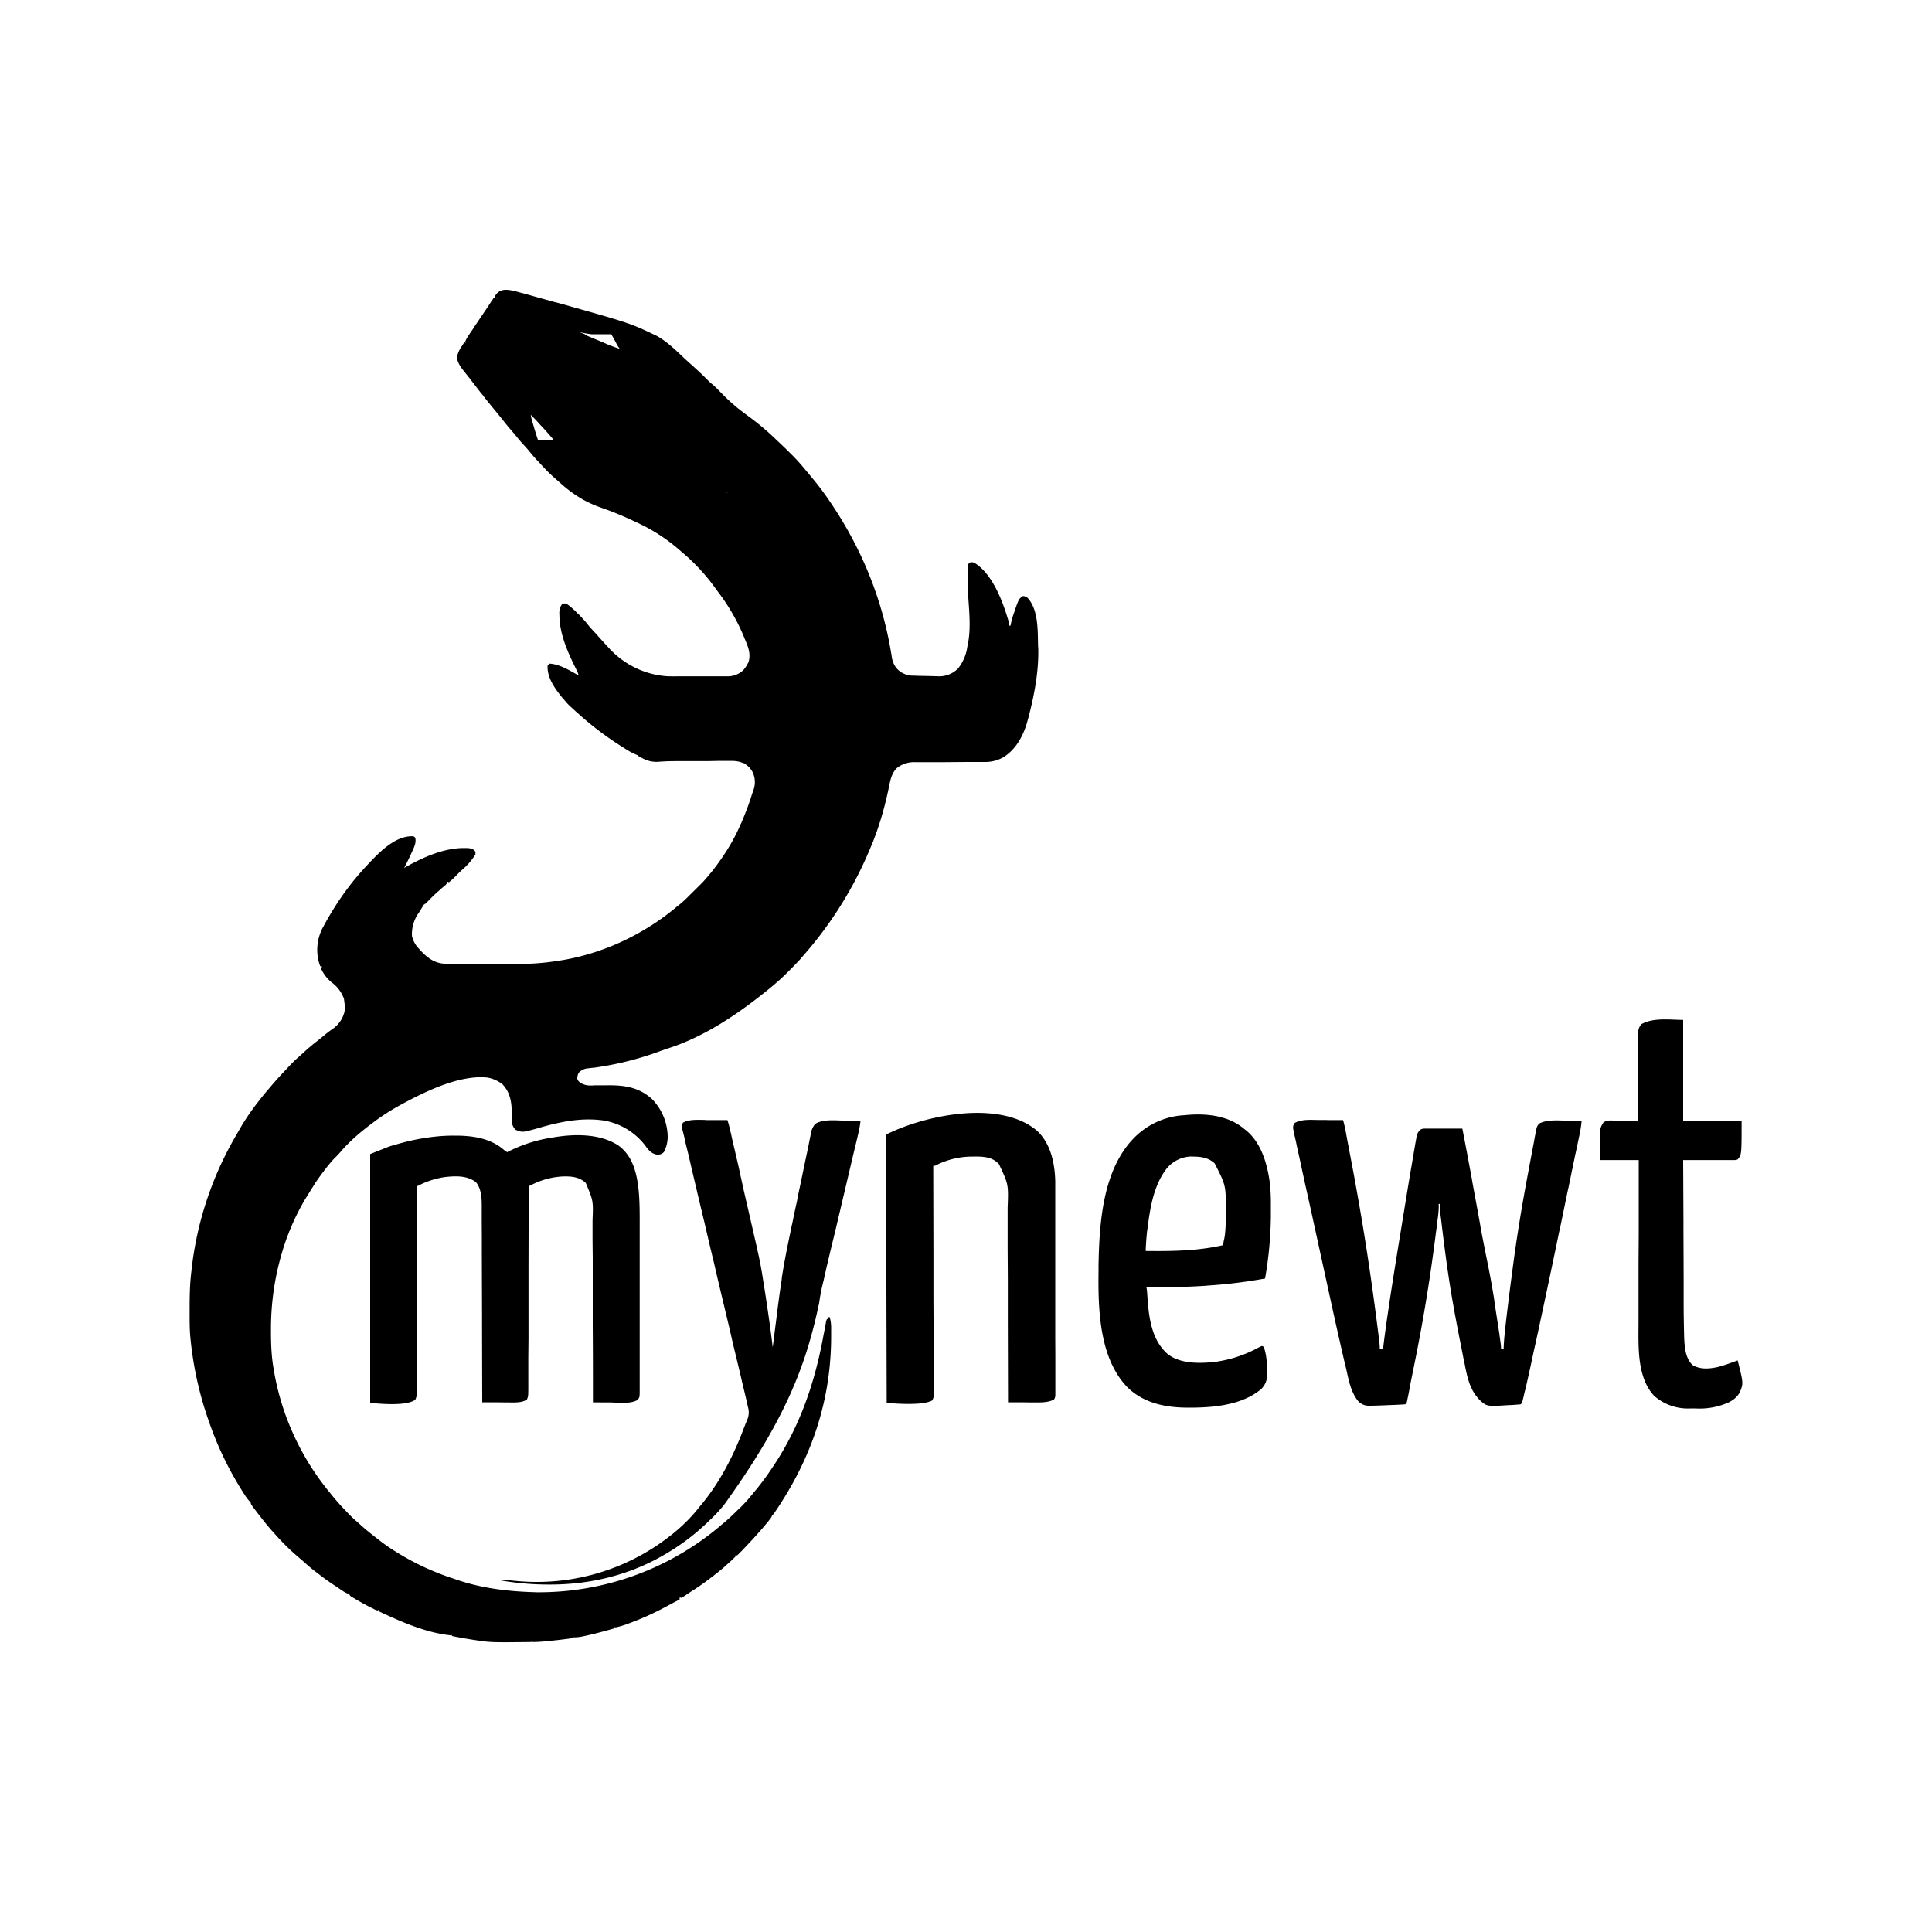 <svg xmlns="http://www.w3.org/2000/svg" viewBox="0 0 20 20" fill="currentColor" aria-hidden="true" data-slot="icon">
  <path d="M5.175 3.013c.06-.03.154 0 .212.016l.028.007.072.02.06.017.184.051.04.01c.75.211.751.212.992.326l.022.01c.117.06.216.161.311.25l.053.048c.065.058.129.117.19.18.012.012.026.023.04.034.04.035.076.075.114.113.034.034.069.066.105.097l.017.015c.039.032.078.062.119.092a2.69 2.69 0 0 1 .308.259c.041.038.082.077.122.117l.01.01a2.032 2.032 0 0 1 .14.15l.074.089.038.046c.053.064.102.13.149.198l.01.015c.326.476.546 1.006.64 1.576l.003.015.004.03c.01.059.036.11.084.146a.231.231 0 0 0 .122.044h.023l.023.001.024.001.104.002.076.002.024.001a.275.275 0 0 0 .205-.08.462.462 0 0 0 .097-.228l.003-.013c.032-.15.02-.308.009-.46a3.36 3.36 0 0 1-.007-.236v-.09c0-.047 0-.048.015-.068.022-.009.032-.007.054.001.193.118.302.422.36.63v.02h.013l.002-.012a.89.89 0 0 1 .039-.135l.006-.02c.038-.106.037-.106.076-.138a.065.065 0 0 1 .052.016c.115.12.106.343.11.499l.002.02c.006.246-.041.488-.103.726l-.005.017c-.039.152-.117.306-.255.39a.376.376 0 0 1-.175.048H10.005l-.235.002H9.471a.281.281 0 0 0-.19.064c-.051.054-.064.119-.078.19-.042.205-.1.41-.18.604l-.01.023a4 4 0 0 1-.71 1.136l-.012.015c-.039.043-.08.084-.12.125l-.018.018c-.035.035-.07.068-.107.1l-.023.02c-.05.043-.102.085-.154.125l-.028.022c-.268.208-.578.406-.902.513a7.373 7.373 0 0 0-.102.035 3.226 3.226 0 0 1-.683.172l-.022.002-.04.005a.147.147 0 0 0-.101.046.127.127 0 0 0-.015.063c.01.026.023.036.047.049.03.014.055.02.088.02h.02l.023-.002h.119c.182-.003.341.016.48.146a.57.57 0 0 1 .159.39.342.342 0 0 1-.04.156.094.094 0 0 1-.068.027c-.06-.012-.088-.044-.123-.093a.683.683 0 0 0-.449-.264c-.23-.029-.452.02-.67.084-.154.043-.155.043-.224.015a.134.134 0 0 1-.041-.097v-.059c.002-.115-.01-.224-.093-.313a.344.344 0 0 0-.164-.073c-.007 0-.013 0-.02-.002-.287-.015-.617.147-.863.28l-.018.01a2.28 2.28 0 0 0-.26.166l-.013.01c-.122.09-.245.193-.343.309a.855.855 0 0 1-.05.053c-.033.032-.061.067-.09.103l-.01.013a2.68 2.68 0 0 0-.109.15l-.107.171a2.477 2.477 0 0 0-.229.52l-.006.021c-.079.262-.117.53-.117.803v.022c0 .12.004.236.022.354 0 .007.003.015.004.023.072.462.27.904.564 1.268l.025.03a2.193 2.193 0 0 0 .15.172c.04.043.08.084.125.122l.047.042c.035.032.072.062.11.092l.013.01c.068.055.137.107.21.153l.013.008a2.659 2.659 0 0 0 .617.288c.263.094.545.129.823.137l.027.001a2.909 2.909 0 0 0 1.84-.637l.02-.017c.019-.014.037-.03.054-.045l.019-.015a2.32 2.32 0 0 0 .166-.155l.012-.01c.048-.048.093-.098.135-.152l.023-.027a2.655 2.655 0 0 0 .156-.21c.292-.424.452-.885.544-1.388l.022-.113.004-.026c.005-.019.004-.02.011-.033h.014v-.02h.014a.39.39 0 0 1 .015.115v.092c-.002.606-.17 1.212-.593 1.827l-.015.016c-.001 0-.002 0-.003.002a.126.126 0 0 1-.027.045l-.01.013c-.06.074-.124.146-.189.216l-.024.025-.026.028-.011.012a2.65 2.65 0 0 1-.075.076 3.18 3.18 0 0 0-.014-.004l-.007.008.008.003a1.557 1.557 0 0 1-.102.095l-.02.019c-.059.05-.12.098-.183.144l-.013.01a2.303 2.303 0 0 1-.14.095 1.406 1.406 0 0 0-.07.047.23.23 0 0 1-.048.025c.007-.009.017-.016.025-.024-.01.008-.022.013-.032.02v.018l-.066.034-.08.043a2.87 2.87 0 0 1-.37.167l-.013.005a.9.9 0 0 1-.143.042l.01-.01-.006.003h-.004v.014c-.1.028-.2.056-.302.078l-.024.005a.429.429 0 0 1-.102.011l.002-.005-.002.001v.011a5.372 5.372 0 0 1-.305.035l-.02.002a1.21 1.21 0 0 1-.11.004l.005-.009-.035.001.03.001v.007c-.42.005-.421.004-.582-.02l-.014-.002a4.74 4.74 0 0 1-.225-.04v-.012h-.003l.003.006c-.26-.023-.526-.141-.76-.251v-.012l-.001-.001-.012.006-.026-.01-.016-.009-.035-.017a2.967 2.967 0 0 1-.142-.078l-.02-.012c-.005-.004-.012-.007-.018-.01l-.016-.01c-.012-.01-.012-.01-.02-.03l-.012-.008c.006.005.008.006.013.015a.343.343 0 0 1-.078-.042l-.014-.009-.026-.018-.041-.027a2.585 2.585 0 0 1-.166-.12l-.028-.021a1.924 1.924 0 0 1-.12-.102l-.042-.036a2.37 2.37 0 0 1-.255-.25 2.21 2.21 0 0 1-.146-.175l-.019-.024c-.08-.104-.083-.107-.083-.123l-.01-.012a.445.445 0 0 1-.054-.071l-.01-.016a3.44 3.44 0 0 1-.353-.724l-.006-.017a3.608 3.608 0 0 1-.194-.89c-.007-.085-.006-.17-.006-.256v-.025c0-.12.002-.239.015-.357l.003-.025c.052-.497.21-.977.462-1.408l.03-.052c.083-.148.184-.283.293-.413l.009-.01a4.069 4.069 0 0 1 .18-.202c.043-.046.085-.092.133-.133l.039-.035c.046-.043.093-.084.143-.123.027-.02.054-.043.08-.064.03-.026.062-.05.095-.073a.3.3 0 0 0 .122-.18.64.64 0 0 0 .001-.072l-.008-.064-.008-.016a.357.357 0 0 0-.114-.145.39.39 0 0 1-.116-.15v-.021l.015.022-.008-.022h-.014l-.01-.028-.005-.017a.493.493 0 0 1 .05-.37c.11-.204.244-.402.4-.575l.018-.02a3.05 3.05 0 0 1 .057-.061l.013-.014c.106-.111.254-.255.417-.26.029 0 .03 0 .044.016.01.047-.007.087-.027.13l-.008.018c-.025.056-.052.11-.08.164l.016-.01c.178-.099.392-.196.6-.196h.019c.035 0 .062.002.092.023.009.014.008.015.012.027 0 .002-.002.003-.003.005l.003.009a.664.664 0 0 1-.14.162 1.461 1.461 0 0 0-.071.07.623.623 0 0 1-.066.059l-.014-.007-.007.007c0 .014-.001.015-.012.027l-.018.016-.02.016-.031.028c-.043.036-.083.077-.122.117l-.028.026.002-.01a.984.984 0 0 0-.042.066l-.02.031a.378.378 0 0 0-.069.24c.013.05.034.09.069.127l.01.011c.069.077.146.14.254.147H5.145l.133.002h.08a2.4 2.4 0 0 0 .367-.024l.042-.006c.45-.065.88-.264 1.229-.553.01-.01.022-.018.033-.027.04-.032.078-.068.114-.105l.064-.063c.084-.083.084-.084.16-.175l.018-.023c.11-.142.21-.3.28-.465l.01-.02c.04-.095.077-.19.108-.29l.014-.041a.242.242 0 0 0-.006-.193.224.224 0 0 0-.07-.079l-.01-.01h-.002l-.05-.017a.344.344 0 0 0-.097-.01h-.135l-.098.002h-.27c-.08 0-.16 0-.241.007a.298.298 0 0 1-.168-.037l-.013-.007-.03-.016V7.82l-.019-.007a.665.665 0 0 1-.108-.057l-.02-.013a3.25 3.25 0 0 1-.484-.365l-.012-.01c-.092-.084-.092-.084-.13-.132l-.01-.01c-.076-.093-.158-.203-.156-.328.003-.014.003-.014.023-.028.107.007.207.072.299.122a.244.244 0 0 0-.024-.061c-.086-.173-.173-.363-.175-.559l-.001-.02c0-.04.004-.066.03-.1.019-.006.03-.008.048 0a.797.797 0 0 1 .111.098l.018.016c.033.034.064.068.093.106.023.027.047.054.072.08l.066.074.087.095.014.014a.895.895 0 0 0 .587.266 4.6 4.6 0 0 0 .126 0h.49a.231.231 0 0 0 .163-.064.315.315 0 0 0 .045-.067l.009-.016c.024-.085-.002-.153-.035-.23l-.01-.025a2.075 2.075 0 0 0-.274-.476l-.04-.055a2.048 2.048 0 0 0-.342-.362 1.831 1.831 0 0 0-.431-.286l-.058-.027a3.339 3.339 0 0 0-.32-.132 1.25 1.25 0 0 1-.211-.093l-.016-.01A1.305 1.305 0 0 1 5.8 5l-.026-.023-.014-.012a2.834 2.834 0 0 0-.029-.026c-.055-.048-.104-.102-.154-.156l-.02-.021a2.211 2.211 0 0 1-.094-.11 1.442 1.442 0 0 0-.05-.055 1.889 1.889 0 0 1-.078-.093L5.28 4.44a2.946 2.946 0 0 1-.083-.102l-.077-.095a6.02 6.02 0 0 1-.114-.141c-.011-.016-.024-.03-.036-.045l-.119-.154a4.266 4.266 0 0 0-.043-.054c-.037-.047-.07-.089-.078-.149a.293.293 0 0 1 .052-.118l.008-.012.017-.029c.007.003.013.01.019.013l-.012-.013a.34.34 0 0 1 .043-.078l.009-.014.03-.043.019-.03.042-.062.089-.132.042-.065.015-.021.01-.016c.018.005.035.014.053.02l-.046-.02c.01-.034.027-.047.054-.067Zm2.135 8.582h.22c.013.037.022.075.03.113l.006.022.016.073.012.051.032.138.02.086.05.23.071.308c.105.457.105.458.14.682l.01.061c.03.196.059.392.082.588.009-.062.016-.125.024-.188l.007-.054.002-.014c.018-.148.037-.296.06-.444l.001-.018c.025-.163.058-.325.092-.487l.01-.05c.01-.04.017-.08.025-.12l.03-.136.013-.069.003-.014.017-.08.061-.293.019-.088.013-.066.014-.07.004-.019a.197.197 0 0 1 .046-.103c.088-.054.232-.033.331-.032h.137a.961.961 0 0 1-.025.14l-.005.023-.015.063-.017.07-.028.118-.04.17-.126.535-.058.239-.037.157-.022.098-.01.045a1.95 1.95 0 0 0-.042.207c-.003.026-.01.052-.016.078l-.003.015-.011.05-.004.017c-.13.558-.345 1.109-.958 1.957l-.026.03c-.03.035-.063.07-.097.103l-.016.015a1.775 1.775 0 0 1-.1.093l-.02.018c-.097.084-.203.16-.312.226l-.017.01c-.364.22-.781.324-1.204.324H5.68c-.167 0-.333-.014-.498-.043v-.006l.05.002.013.001.08.007a2.235 2.235 0 0 0 1.62-.471l.013-.01c.102-.082.2-.177.28-.281l.017-.02c.186-.222.327-.49.43-.758l.027-.07.018-.044.008-.02a.187.187 0 0 0 .006-.12l-.004-.016-.013-.058-.01-.044-.034-.142-.017-.074-.03-.126-.048-.198-.015-.066-.004-.018-.027-.117c-.042-.177-.085-.353-.126-.53l-.03-.13-.006-.022-.01-.043-.015-.062-.066-.283-.005-.02-.05-.209-.013-.055-.008-.035-.055-.233-.028-.122-.024-.097-.014-.058-.008-.04-.006-.024-.005-.02-.01-.038c-.003-.024-.006-.046.006-.067.063-.037.15-.03.22-.03.01 0 .01.002.021.002Zm10.114-1.037v1.044h.605c0 .351 0 .352-.041.4a.077.077 0 0 1-.032.007h-.532l.003.642v.092l.001.244.001.251v.142c0 .228 0 .228.005.456l.001.022c.004.093.014.204.085.272.078.048.172.041.259.022.07-.017.14-.044.209-.069.061.239.061.24.018.338a.233.233 0 0 1-.085.082l-.016.01a.734.734 0 0 1-.357.067h-.043a.53.53 0 0 1-.38-.129c-.185-.196-.163-.527-.163-.777v-.615l.002-.267v-.783h-.4l-.002-.12v-.037c0-.172 0-.172.035-.23.032-.027.069-.023.109-.022h.136l.115.002v-.014l-.001-.344-.001-.166v-.293l-.001-.039c0-.052.001-.104.038-.144.124-.071.302-.044.432-.044Zm-5.175.988c.218-.025.463-.005.635.144l.015.011c.166.136.227.372.25.575.004.05.006.1.007.15v.176a3.95 3.95 0 0 1-.06.633 5.087 5.087 0 0 1-.593.073l-.018.002c-.153.01-.305.015-.458.014h-.16l.003.014a.451.451 0 0 1 .006.056c.014.217.035.465.208.62.128.104.323.101.48.086a1.3 1.3 0 0 0 .46-.148.743.743 0 0 1 .037-.018l.02.006c.033.085.036.19.037.28v.015a.204.204 0 0 1-.064.146c-.197.165-.492.191-.739.191H12.3c-.231 0-.46-.045-.63-.212-.29-.3-.303-.804-.298-1.197v-.066c.008-.421.04-.937.326-1.272l.009-.01a.79.79 0 0 1 .543-.27Zm1.489.049h.165c.013.042.021.085.03.128l.004.024.012.066.008.041.037.195.009.047c.095.508.178 1.018.26 1.666l.003.025.009.068.002.021c.004.03.007.06.006.092h.034l.003-.026c.017-.145.038-.289.06-.433l.003-.023c.052-.346.11-.692.166-1.037l.01-.062.04-.242.013-.074.037-.219.004-.022.01-.056.003-.014a.109.109 0 0 1 .045-.07c.021-.008.037-.007.06-.007h.367c.034.172.066.345.098.518l.007.042.045.244.034.187.002.014c.023.128.049.257.075.385.025.122.047.245.067.368l.007.054.05.324.002.019.007.05.002.015a.48.48 0 0 1 .005.065h.026l.001-.02c.004-.096.015-.19.026-.285l.003-.027c.018-.148.036-.296.056-.444l.006-.046c.044-.34.1-.679.164-1.016l.021-.113.024-.126.01-.052.013-.073.004-.02c.016-.086.016-.087.043-.116.088-.045.214-.029.31-.028h.127a1.222 1.222 0 0 1-.027.168l-.006.03-.017.08-.019.088-.035.169-.028.136-.004.02-.009.039-.08.388-.009.037-.032.156c-.07.335-.141.671-.214 1.006l-.014.061c-.028.134-.057.267-.088.4l-.01.038-.012.053-.004.015c-.008.036-.008.036-.023.051-.019.003-.019.002-.042.004l-.026.002-.028.002h-.014c-.237.015-.238.015-.305-.043-.111-.106-.138-.243-.166-.388l-.01-.045-.023-.119-.015-.074c-.046-.235-.09-.47-.124-.708l-.004-.025a22.316 22.316 0 0 1-.067-.522l-.002-.015a.998.998 0 0 1-.01-.143h-.013l.001.024c0 .042-.005.083-.01.124l-.004.026-.008.07-.006.043a23.092 23.092 0 0 1-.057.419 17.9 17.9 0 0 1-.16.917l-.023.114-.023.113-.012.066-.014.072-.005.022a3.36 3.36 0 0 0-.004.02l-.003.017c-.004.013-.004.014-.018.027a.906.906 0 0 1-.061.004l-.019.001-.039.002-.06.002c-.058.003-.118.005-.177.006h-.027a.147.147 0 0 1-.107-.051c-.077-.097-.097-.224-.124-.342l-.01-.039a46.659 46.659 0 0 1-.127-.562c-.005-.028-.012-.055-.018-.082l-.207-.948-.055-.247-.042-.193-.025-.116-.024-.108-.008-.04-.012-.053-.004-.016c-.02-.092-.02-.093.002-.13.068-.04.166-.032.242-.031h.093Zm-8.015.18c.218-.038.488-.043.68.084.132.098.178.246.201.402.02.146.018.296.018.443V14.387c0 .08 0 .08-.027.108-.078.042-.203.023-.289.023h-.049l-.119-.001v-.013c0-.256 0-.512-.002-.768v-.712l-.002-.187v-.203c.008-.205.007-.205-.07-.388-.063-.06-.142-.069-.226-.068a.799.799 0 0 0-.338.089l-.015.007-.012.005v.014l-.002.81v.752l-.002.2v.324c-.001.074 0 .075-.015.11-.057.035-.129.029-.193.029h-.023l-.073-.001h-.173v-.014l-.002-.785v-.114l-.001-.303-.001-.312v-.192l-.001-.133v-.183c0-.082-.005-.175-.059-.242-.09-.071-.212-.067-.323-.054a.884.884 0 0 0-.285.094v.014l-.002.813v.118l-.001.314-.001.323V14.43a.182.182 0 0 1-.017.06c-.102.076-.432.034-.467.033v-2.576c.197-.079.198-.08.256-.096l.022-.006a2.24 2.24 0 0 1 .406-.08l.02-.002a1.79 1.79 0 0 1 .167-.007h.014c.178 0 .359.027.498.146.015.013.015.012.035.025a1.491 1.491 0 0 1 .455-.149c.006 0 .012-.003.018-.004Zm3.45-.03c.407-.204 1.185-.365 1.566-.036.139.132.18.334.185.518v1.628l.001.189v.4a.083.083 0 0 1-.015.045c-.065.031-.136.029-.206.029h-.024l-.073-.001h-.172v-.014l-.002-.82V13.247l-.002-.326V12.503c.009-.243.009-.243-.091-.454l-.011-.01c-.075-.073-.185-.067-.282-.066a.828.828 0 0 0-.36.091c-.012.006-.013.005-.026.005v.016l.002.902v.48l.002.358V14.395c.001.072.001.072-.016.103-.11.06-.442.026-.47.025l-.007-2.779Zm3.162.227a.34.34 0 0 0-.264.133c-.13.174-.166.403-.192.613l-.004.025a2.807 2.807 0 0 0-.015.207c.269.003.538 0 .8-.06l.01-.053.004-.015c.016-.088.015-.177.015-.266v-.019c.002-.264.002-.265-.115-.494-.063-.058-.139-.07-.222-.07l-.017-.001ZM7.516 5.104V5.1c.007 0 .01 0 .014.002V5.1l-.013-.002-.008-.005.007.01Zm-2.01-.758.004.018.007.022.006.021c.014.049.029.097.045.145h.156c0-.007 0-.007-.009-.018l-.023-.027-.015-.017a3.377 3.377 0 0 0-.087-.095l-.012-.014a3.074 3.074 0 0 0-.084-.087.69.69 0 0 0 .011.052Zm.551-.885v.006l.1.042.042.017.06.026c.007.002.014.006.02.009.043.018.086.034.13.048l-.001-.004.01.005c-.013-.01-.02-.024-.03-.04-.01-.019-.023-.046-.06-.11h-.204a.946.946 0 0 1-.127-.023l.06.024Z"/>
</svg>
